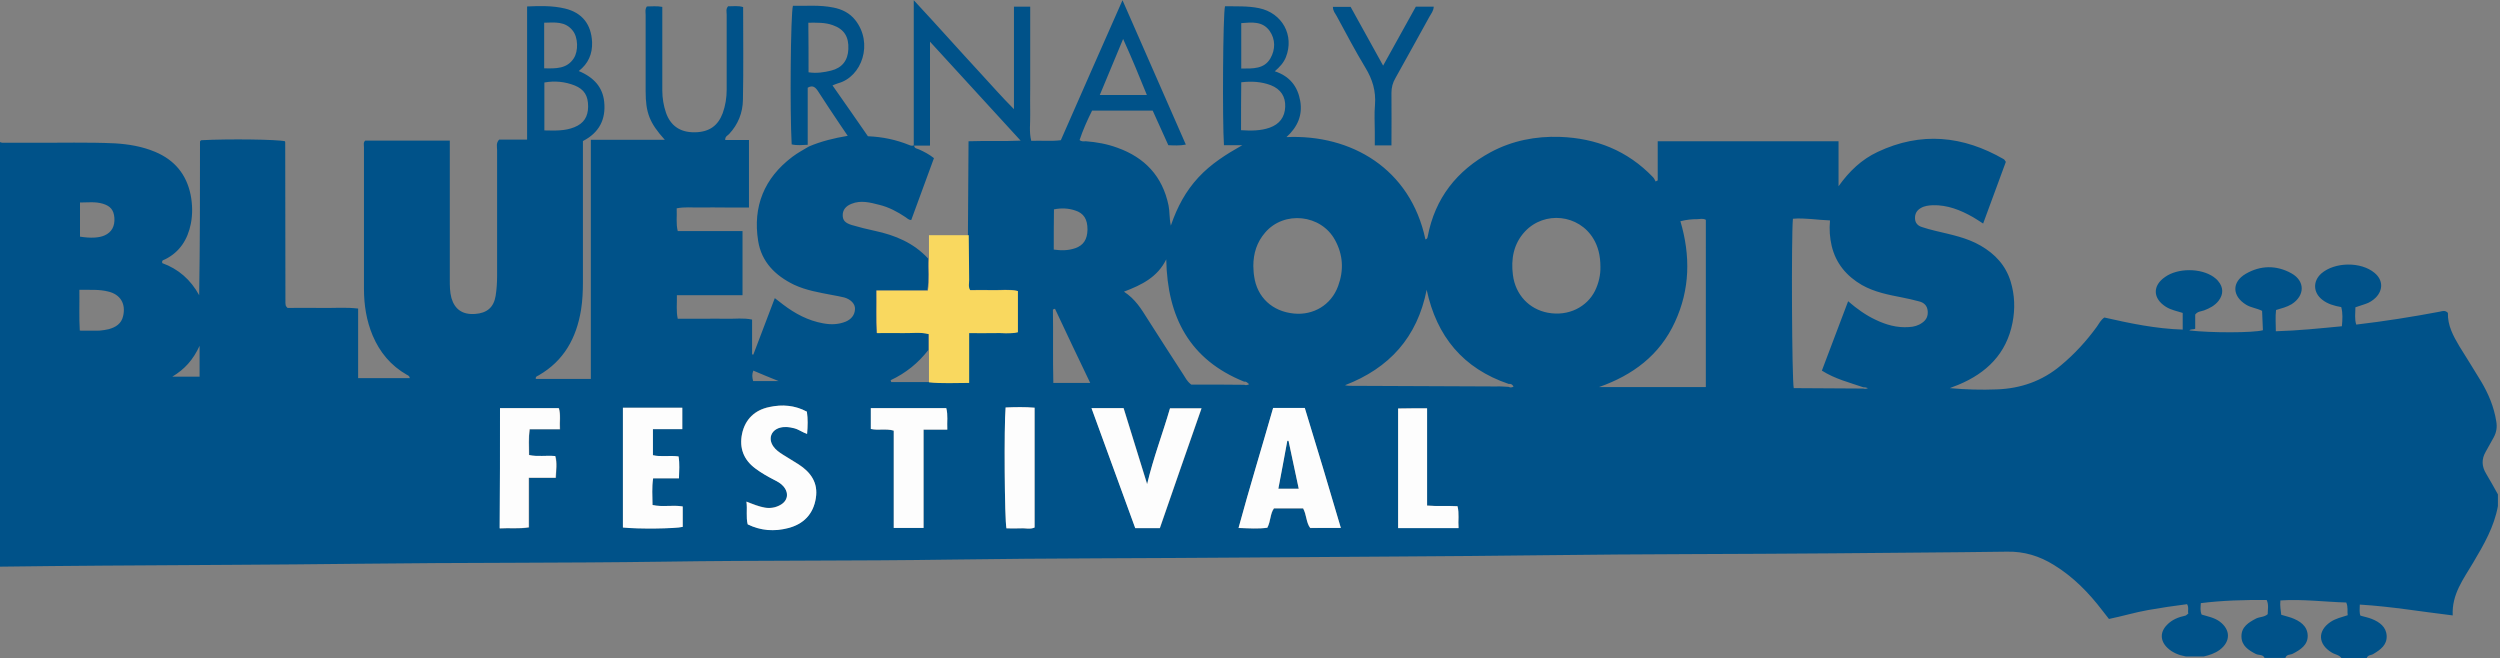 <?xml version="1.0" encoding="utf-8"?>
<!-- Generator: Adobe Illustrator 24.2.1, SVG Export Plug-In . SVG Version: 6.00 Build 0)  -->
<svg version="1.1" id="Layer_1" xmlns="http://www.w3.org/2000/svg" xmlns:xlink="http://www.w3.org/1999/xlink" x="0px" y="0px"
	 width="1200px" height="316px" viewBox="0 0 1200 316" style="enable-background:new 0 0 1200 316;" xml:space="preserve">
<rect x="0" y="0" width="1200" height="316" fill="#808080" stroke="none"/>
<style type="text/css">
	.st0{fill:#005289;}
	.st1{fill:#FDFDFD;}
	.st2{fill:#F9D85F;}
</style>
<g id="main-layer">
	<path class="st0" d="M667.9,69.8c-2.9,0-5.2,0-8,0c0-2.3,0-4.4,0-6.5c0-4.3-0.3-8.7,0.1-13c0.5-6.6-1.2-12.2-4.6-17.8
		c-4.9-8.1-9.3-16.5-13.8-24.8c-0.7-1.3-1.8-2.4-1.8-4.4c2.7,0,5.4,0,8.5,0c5,9,10.1,18.3,15.6,28.2c5.4-9.7,10.5-19,15.7-28.3
		c3,0,5.8,0,8.6,0c-0.1,2-1.2,3.3-2,4.7c-5.5,9.9-10.9,19.8-16.4,29.6c-1.3,2.2-1.9,4.5-1.9,7.1C668,52.9,667.9,61.2,667.9,69.8z"/>
	<path class="st0" d="M623.4,234.6c-3.4,0-6.4,0-9.8,0c1.4-7.7,2.9-15.3,4.3-23c0.2,0,0.4,0,0.6,0
		C620.1,219.2,621.7,226.8,623.4,234.6z"/>
	<g>
		<path class="st0" d="M1112.7,242.6c0.3,0.2,0.5-0.3,0.2-0.7C1112.7,242.1,1111.9,242.1,1112.7,242.6z"/>
		<path class="st0" d="M1152.1,213.9c-1,6.3-0.6,12.6,0.1,18.9c0.3,2.3,0.8,4.6,2.1,6.6c1.5,2.1,3.7,2.2,5.5,0.3
			c1-1,1.4-2.3,1.7-3.5c0.4-2.1,0.7-4.2,1-6.4c0.7-5.7,0.3-11.3-0.7-16.9"/>
		<path class="st0" d="M1013.7,242.6c0.3,0.2,0.5-0.3,0.2-0.7C1013.7,242.1,1012.9,242.1,1013.7,242.6z"/>
		<path class="st0" d="M1193.3,227.3c-2.1-3.5-2.2-6.9-0.2-10.4c1.3-2.3,2.6-4.7,3.9-7c1.3-2.4,1.7-4.9,1.2-7.7
			c-1.1-6.9-3.7-13.1-7.2-19c-3.4-5.7-7-11.3-10.5-17c-3-5-5.7-10.1-5.5-16c-1.3-1.4-2.6-0.9-3.9-0.6c-13.2,2.5-26.5,4.6-40.1,6.2
			c-0.9-2.7-0.4-5.5-0.4-8.3c1.7-0.6,3.3-1.1,4.8-1.6c1.9-0.6,3.6-1.7,5-3.1c3.6-3.7,3.4-8.5-0.6-11.8c-6.5-5.5-19.2-5.3-25.6,0.3
			c-4.1,3.7-3.9,9.1,0.4,12.5c2.6,2.1,5.8,3,9.2,3.6c0.8,3.1,0.6,6,0.3,9.2c-10.5,1-20.9,2.1-31.7,2.4c0-3.6-0.3-6.8,0.1-10.2
			c2.6-0.8,5.2-1.4,7.5-2.8c6.4-4.1,6.5-11.1-0.1-14.8c-7.2-4-14.8-3.9-21.9,0.2c-6.9,4-6.6,10.8,0.2,14.9c2.3,1.4,5,1.6,7.6,2.9
			c0.1,3.1,0.3,6.2,0.4,9.3c-4.4,1.3-25.3,1.3-35.3,0.1c0.7-0.8,1.8-0.3,2.8-0.8c0-2.4,0-4.7,0-6.8c1.2-1.6,2.8-1.5,4.2-2
			c2.7-1,5.2-2.3,7-4.6c2.4-3.1,2.4-6.5-0.2-9.5c-0.6-0.8-1.4-1.4-2.2-2c-6.2-4.3-17.1-4.3-23.2,0c-6.2,4.2-6,10.4,0.4,14.4
			c2.4,1.5,5.2,2,8,2.9c0,2.5,0,5,0,8c-12.9-0.4-25.3-3-37.6-5.8c-1.8,1.2-2.5,2.9-3.6,4.4c-5,6.9-10.7,13.1-17.3,18.6
			c-8.9,7.5-19.3,11.1-30.7,11.5c-7.4,0.3-14.9,0.1-22.6-0.6c1.3-0.6,2.7-1,4.1-1.6c13.5-5.6,23.1-14.9,26-29.8
			c1.3-6.6,1.1-13.3-0.9-19.8c-2.4-7.8-7.5-13.2-14.4-17.2c-6.7-3.9-14.3-5.3-21.7-7.1c-2.3-0.5-4.5-1.2-6.7-1.9
			c-1.8-0.6-3-1.9-3.1-4c-0.1-2.2,0.8-3.9,2.7-5c1.8-1.1,3.8-1.3,5.8-1.4c7-0.2,13.3,2.3,19.3,5.7c1.6,0.9,3,1.9,4.9,3.1
			c3.7-10.1,7.3-19.9,10.9-29.6c-0.4-0.5-0.6-1.1-1-1.3c-19.6-11.3-39.7-13.3-60.5-3.5c-7.7,3.6-13.7,9.3-18.8,16.5
			c0-7.2,0-14.3,0-21.6c-29.1,0-57.7,0-86.8,0c0,6.4,0,12.6,0,18.8c-0.3,0.2-0.7,0.3-1,0.5c-0.4-0.7-0.7-1.5-1.3-2.1
			c-12.2-12.7-27.3-18.7-44.6-19.3c-11.7-0.4-22.9,1.8-33.2,7.3c-16.3,8.8-26.8,22.1-30.3,40.5c-0.1,0.6-0.3,1.3-1.1,1.4
			c-7.2-34-35.7-50.5-66.7-49.1c5.4-4.9,7.8-10.6,6.6-17.4s-4.9-11.8-12.2-14.2c2.3-2,4.2-4,5.3-6.7c4.2-10.5-1.7-21.3-12.9-23.6
			C598.9,2.8,593.4,3.1,588,3c-1,3.9-1.3,55.2-0.5,66.7c2.9,0,5.9,0,8.8,0c-7.8,4.4-15.1,9-21.1,15.5s-10.1,14-13.2,23.1
			c-0.8-3.9-0.5-6.8-1.1-9.7c-2.9-14-11.4-23-24.6-27.7c-4.9-1.8-9.9-2.7-15.1-3.1c-0.9,0-2,0.3-3-0.6c1.6-4.8,3.7-9.5,6-14.1
			c9.7,0,19.1,0,29.1,0c2.4,5.3,4.9,10.9,7.5,16.6c2.7,0.1,5.3,0.3,8.4-0.3c-10.1-23-20.1-45.8-30.4-69.3
			C528.7,22.9,519,45,509.2,67.3c-4.7,0.6-9.3,0.1-14.2,0.3c-1.1-4.3-0.4-8.6-0.5-12.8c-0.1-4.3,0-8.7,0-13c0-4.2,0-8.3,0-12.5
			c0-4.3,0-8.7,0-13s0-8.6,0-13.1c-2.7,0-5.1,0-7.8,0c0,16.2,0,32.1,0,49.2c-6.1-6.1-11.1-11.9-16.3-17.5
			c-5.2-5.6-10.3-11.3-15.5-17c-5.2-5.8-10.5-11.5-16.3-17.8c0,23.8,0,46.7,0,69.7c-0.7,0.3-1.6,0.1-2.2-0.2
			c-6.2-2.5-12.6-3.9-19.8-4.2c-5.5-8-11.2-16.1-17-24.4c1.1-0.4,1.8-0.8,2.6-1c11.6-3.1,17.1-19.3,8.3-30.4
			c-2.7-3.4-6.4-5.2-10.6-6c-6.4-1.3-12.9-0.7-19.3-0.8c-1.1,3.8-1.5,50.6-0.6,66.5c2.5,0.6,5.1,0.3,7.7,0.2c0-9.1,0-18.2,0-27.4
			c2.4-1.4,3.7-0.2,4.9,1.6c3.5,5.5,7.1,10.8,10.7,16.2c1.1,1.6,2.2,3.2,3.6,5.3c-6.6,1.1-12.7,2.6-18.6,5.1c-2.7,1.6-5.5,3.1-8,5
			c-13.5,10.2-19,23.8-16.4,40.3c1.6,10.1,8.2,16.7,17.3,21.1c5.8,2.7,12,3.7,18.2,4.9c2,0.4,4,0.7,5.9,1.2c3.1,0.9,5.2,3.1,5.1,5.5
			c-0.1,3-1.9,5-4.5,6.1c-3.5,1.4-7.1,1.5-10.8,0.8c-7.2-1.3-13.4-4.6-19.2-9c-1.2-0.9-2.4-1.9-4-3.1c-3.5,9.2-6.9,18.2-10.3,27.1
			c-0.2,0-0.4-0.1-0.6-0.1c0-5.5,0-11,0-16.7c-4.2-0.9-8.2-0.3-12.1-0.4c-3.8-0.1-7.7,0-11.5,0c-4,0-8,0-12.1,0
			c-0.8-3.8-0.3-7.4-0.4-11.3c10.7,0,20.9,0,31.5,0c0-10.4,0-20.4,0-30.8c-10.4,0-20.7,0-31.1,0c-0.9-3.7-0.3-7.1-0.5-10.9
			c4-0.8,7.8-0.3,11.5-0.4c3.8-0.1,7.7,0,11.5,0s7.6,0,11.7,0c0-10.9,0-21.5,0-32.4c-3.8,0-7.6,0-11.4,0c-0.1-1.8,1.2-2.1,1.9-2.9
			c4.3-4.6,6.5-10.2,6.6-16.3c0.3-14.8,0.1-29.6,0.1-44.6c-2.5-0.8-4.9-0.3-7.2-0.4c-1.2,1.3-0.7,2.7-0.7,4c0,12,0,24,0,36
			c0,3.9-0.6,7.7-1.9,11.3c-2.2,5.9-6.3,9.1-13.4,9.2c-7.3,0.1-11.7-3.4-13.8-9.3c-1.2-3.5-1.8-7.1-1.8-10.8c0-11.7,0-23.3,0-35
			c0-1.6,0-3.3,0-5.1c-2.7-0.5-5.1-0.2-7.4-0.2c-1,1.4-0.6,2.8-0.6,4.1c0,12.2,0,24.3,0,36.5c0,10.5,1.9,15.3,9.2,23.4
			c-11.9,0-23.5,0-35.5,0c0,38.5,0,76.5,0,114.8c-9.1,0-17.8,0-26.4,0c-0.3-1.2,0.8-1.4,1.3-1.7c12.2-7,18.2-18,20.4-31.5
			c0.7-4.4,0.9-8.9,0.9-13.4c0-20.8,0-41.7,0-62.5c0-1.7,0-3.3,0-5.1c7.8-4,11.1-10.4,10.2-18.9c-0.7-6.7-4.7-11.6-12.2-14.7
			c4.6-3.6,6.6-8.2,6.4-13.9c-0.4-8.5-4.7-14.1-13-16.1c-5.9-1.4-11.8-1.3-18.2-1c0,21.4,0,42.5,0,63.9c-4.8,0-9.2,0-13.4,0
			c-1.6,1.7-1,3.4-1,5c0,20.2,0,40.3,0,60.5c0,3.2-0.2,6.4-0.7,9.5c-0.9,5.5-4.1,8.3-9.9,8.7c-6,0.4-9.7-2.2-11.3-7.6
			c-0.8-2.9-0.8-5.9-0.8-8.9c0-20.5,0-41,0-61.5c0-1.6,0-3.3,0-5.2c-13.7,0-27.1,0-40.6,0c-1,0.9-0.6,2.1-0.6,3.2
			c0,22.7,0,45.3,0,68c0,7.7,1.2,15.3,4.2,22.4c3.4,8,8.7,14.4,16.4,18.8c0.6,0.3,1.3,0.6,1.4,1.6c-8.2,0-16.3,0-24.8,0
			c0-11.2,0-22.2,0-33.4c-5.9-0.7-11.5-0.2-17.1-0.3c-5.7-0.1-11.3,0-16.8,0c-0.3-0.4-0.4-0.5-0.5-0.6s-0.3-0.3-0.3-0.4
			c-0.1-0.5-0.2-1-0.2-1.5c0-25.7-0.1-51.3-0.1-77c0-0.2-0.1-0.3-0.1-0.5c-3.7-0.9-27-1.2-40.2-0.5c-0.2,0.1-0.3,0.2-0.4,0.3
			C96.1,67.7,96,67.9,96,68c0,24.5,0,49-0.4,73.7c-4.1-7.5-10-12.6-17.7-15.4c-0.4-1.4,0.6-1.5,1.3-1.8c7.1-3.5,10.9-9.6,12.4-17.1
			c0.9-4.6,0.8-9.3-0.1-13.9c-2-9.8-7.7-16.7-17-20.6c-6.2-2.6-12.7-3.7-19.4-4.1c-13-0.6-26-0.2-39-0.3c-4.5,0-9,0-13.5,0
			c-1,0-2,0.2-2.9-0.5c0,68,0,136,0,204c16.7-0.2,33.3-0.4,50-0.5c40.9-0.3,81.7-0.4,122.5-0.9c48.9-0.6,97.7-0.3,146.5-1
			c45.9-0.7,91.7-0.3,137.5-1c47.9-0.7,95.7-0.6,143.5-1c47.4-0.4,94.7-0.5,142-1.1c46-0.6,92-0.5,138-0.9
			c27.9-0.3,55.7-0.4,83.5-0.8c8.4-0.2,15.8,2.1,22.7,6.4c9.3,5.7,16.7,13.3,23.2,21.8c1,1.3,2,2.6,3.2,4.1
			c6.4-1.3,12.6-3.2,18.9-4.3c6.2-1.1,12.4-2,18.6-2.8c1,1.7,0.2,3.2,0.6,4.5c-0.6,0.4-1,0.9-1.4,1c-3.3,0.7-6.4,1.9-8.8,4.4
			c-3.4,3.4-3.4,7.6,0.1,11c2.5,2.4,5.6,3.6,8.9,4.2c2.9,0,5.7,0,8.6,0c2.7-0.6,5.4-1.5,7.7-3.2c5.3-4,5.2-9.7-0.1-13.6
			c-2.6-1.9-5.7-2.4-8.6-3.3c-0.8-1.8-0.5-3.5-0.4-5.5c10.4-1.3,20.9-1.6,31.6-1.5c1.1,2.3,0.5,4.5,0.5,6.8
			c-1.7,1.5-3.8,1.2-5.6,2.1c-3.6,1.9-7.1,4-7,8.7c0.1,4.4,3.4,6.5,6.9,8.3c1.4,0.7,3.4,0.1,4.2,1.9c3.3,0,6.7,0,10,0
			c0.5-1.8,2.3-1.4,3.5-2c3.7-1.9,7.3-4.2,7.2-8.7c-0.1-4.7-3.8-7.1-7.9-8.6c-1.5-0.5-3.1-0.9-4.8-1.4c-0.2-2.2-0.7-4.3-0.4-6.9
			c10.6-0.7,21.1,0.7,31.6,1c1,2.3,0.4,4.2,0.7,6.1c-3.1,1-5.8,1.6-8.2,3.2c-6.4,4.3-6.1,10.7,0.5,14.7c1.6,1,3.7,1.1,4.8,2.8
			c4,0,8,0,12,0c0.5-1.8,2.3-1.4,3.2-2.1c3.4-2,6.6-4.3,6.4-8.7c-0.2-4.3-3.4-6.6-7.1-8.1c-1.7-0.7-3.5-1-5.5-1.6
			c-0.6-1.5-0.3-3.3-0.3-5.3c15,0.9,29.5,3.4,44.6,5.2c-0.5-10.2,5.2-17.5,9.8-25.3c5.1-8.6,10.1-17.2,11.9-27.2c0-1.9,0-3.7,0-5.6
			C1197.1,233.9,1195.3,230.6,1193.3,227.3z M539.1,18.7c4.2,9.2,7.7,17.8,11.4,26.9c-7.7,0-14.8,0-22.6,0
			C531.6,36.7,535.2,28.1,539.1,18.7z M388.1,34.7c0-8,0-15.8-0.1-23.8c4.1,0,8-0.2,11.8,1.2c5.4,1.9,7.7,5.6,7.4,11.5
			c-0.2,5.4-3,9-8.3,10.3C395.6,34.7,392.1,35.3,388.1,34.7z M282.3,51.1c0,4.9-2.1,8.2-6.7,10c-4.5,1.8-9.1,1.6-14.3,1.5
			c0-7.8,0-15.2,0-23c5-0.9,9.9-0.4,14.5,1.4C280.5,42.9,282.3,46,282.3,51.1z M261.2,10.9c5.1-0.1,10.1-0.8,13.7,3.8
			c2.6,3.2,2.8,9.8,0.5,13.3c-3.3,5.1-8.6,4.9-14.2,4.8C261.2,25.3,261.2,18.3,261.2,10.9z M38.4,97.2c3.8,0,7.4-0.5,11,0.6
			s5.2,3,5.5,6.7c0.3,4.1-1.3,7-4.7,8.5c-2.7,1.2-6.6,1.4-11.8,0.6C38.4,108.3,38.4,102.9,38.4,97.2z M59.1,151.7
			c-0.8,3.7-3.6,5.4-6.9,6.3c-1.4,0.3-2.9,0.6-4.4,0.7c-3,0.1-6,0-9.5,0c-0.4-6.4-0.1-12.7-0.2-19.6c5.2,0.1,9.6-0.3,14.1,0.9
			C57.7,141.4,60.5,145.7,59.1,151.7z M95.8,180.8c-4.2,0-8.2,0-13.1,0c6-3.6,10-8.1,13.1-14.8C95.8,171.7,95.8,176.2,95.8,180.8z
			 M254.1,218.5c4.1,0.9,8.3,0,12.6,0.5c0.9,3.2,0.4,6.6,0.2,10.4c-4.3,0-8.4,0-12.9,0c0,8.1,0,15.9,0,23.8c-4.8,0.8-9.3,0.2-14,0.5
			c0-19.5,0-38.5,0-57.8c9.4,0,18.7,0,28.4,0.1c0.9,3.2,0.2,6.5,0.5,10.1c-5,0-9.6,0-14.5,0C253.7,210.4,254.1,214.3,254.1,218.5z
			 M327.7,252.9c-3.6,0.8-21.5,1-28.7,0.3c0-19.2,0-38.2,0-57.5c9.5,0,18.9,0,28.5,0c0,3.4,0,6.6,0,10.3c-4.7,0-9.2,0-14.1,0
			c0,4.3,0,8.3,0,12.5c3.9,1,8,0.1,12.3,0.6c0.6,3.4,0.2,6.8,0.2,10.5c-4.3,0-8.2,0-12.4,0c-0.7,4.4-0.3,8.5-0.3,12.8
			c4.8,1.1,9.6-0.2,14.5,0.7C327.7,246.4,327.7,249.7,327.7,252.9z M361.6,177.9c3.7,1.6,7.4,3.1,12.1,5c-4.7,0-8.3,0-12.2,0
			C361,181,360.9,179.6,361.6,177.9z M391.6,239c-1.2,7.7-5.9,12.5-13.3,14.4c-6.5,1.7-13.1,1.3-19.4-1.8c-0.9-3.5-0.1-6.9-0.6-10.9
			c3.3,1.3,6,2.4,8.9,2.9c2.5,0.4,5,0,7.2-1.2c3.9-2,4.5-5.9,1.6-9.1c-1.3-1.4-2.9-2.3-4.5-3.1c-3.1-1.6-6.1-3.3-8.9-5.4
			c-5.7-4.2-7.8-9.9-6.4-16.7c1.5-7.1,6.2-11.4,13.1-12.8c6.1-1.2,12.2-0.7,18,2.3c0.6,3.5,0.5,6.9,0.1,10.6c-2.3-0.8-4-2.1-6.1-2.7
			c-2.3-0.7-4.6-0.9-6.9-0.3c-4.3,1.2-5.8,5.3-3.2,9c1.1,1.7,2.8,2.8,4.5,3.9c2.5,1.6,5.1,3.1,7.6,4.7
			C389.2,226.6,392.7,231.7,391.6,239z M454.7,206.2c-3.9,0-7.5,0-11.4,0c0,15.9,0,31.3,0,47.2c-5.1,0-9.5,0-14.3,0
			c0-15.7,0-31.1,0-46.7c-3.7-1.1-7.4,0-11-0.8c0-3.4,0-6.6,0-10c12.2,0,24.1,0,36.2,0C455.1,199.2,454.5,202.5,454.7,206.2z
			 M476.6,159.8c-3.7,0.1-7.5,0-11.8,0c0,8.1,0,15.9,0,23.9c-6.8,0-13,0.4-19.3-0.3c-5.9,0-11.8,0-17.7,0c-0.1-0.3-0.2-0.6-0.3-0.9
			c7.3-3.4,13.3-8.3,18.1-14.5c0-2.5,0-5,0-7.7c-4.2-1.1-8.3-0.4-12.4-0.5c-4-0.1-7.9,0-12.5,0c-0.4-6.8-0.1-13.5-0.2-20.4
			c8.3,0,16.2,0,24.6,0c0.9-5.1,0.2-10.3,0.4-15.3c-6.9-7.5-15.8-11.2-25.6-13.3c-3.7-0.8-7.4-1.7-11.1-2.8c-3.2-1-4.3-2.3-4.3-4.7
			c0-2.5,1.4-4.4,4.3-5.5c4.4-1.8,8.9-0.6,13.2,0.5c4.6,1.1,8.7,3.3,12.6,5.9c0.8,0.5,1.5,1.4,2.8,1.4c3.6-9.8,7.3-19.8,10.9-29.7
			c-2.4-1.9-4.8-3.1-7.2-4.2c-0.9-0.4-2.2-0.4-2.3-1.8c2.4,0,4.9,0,7.6,0c0-16.5,0-32.6,0-49.9c14.8,16.2,28.9,31.5,43.5,47.5
			c-8.6,0.4-16.6,0-25,0.3c-0.1,15.1-0.2,30.1-0.3,45c0,7.2,0.1,14.4,0.2,21.5c0,1.6-0.6,3.3,0.5,4.9c3.8,0,7.5-0.1,11.3,0
			s7.6-0.5,11.6,0.4c0,6.6,0,13.1,0,19.8C484.5,160.4,480.5,159.7,476.6,159.8z M496.6,253.2c-2.1,1-4.4,0.3-6.7,0.4
			c-2.3,0.1-4.6,0-6.8,0c-0.9-3.9-1.2-49.4-0.4-58c4.7-0.2,9.1-0.2,13.9,0.1C496.6,214.9,496.6,234,496.6,253.2z M595.8,11.1
			c5.1-0.4,10.2-1,13.6,3.7c2.9,4.1,2.8,9,0.4,13.2c-3,5.2-8.4,4.9-14,4.9C595.8,25.3,595.8,18.3,595.8,11.1z M595.7,62.5
			c0-7.9,0-15.3,0.1-23c5-0.6,9.7-0.3,14.2,1.4c4.8,1.9,7.1,5.5,6.9,10.4c-0.2,4.9-2.7,8.3-7.5,10C605.1,62.8,600.6,62.8,595.7,62.5
			z M505.9,100.5c3.4-0.7,6.8-0.6,10.1,0.5c4.2,1.3,6,4.2,6,9.2c-0.1,4.7-1.9,7.5-5.8,8.9c-3.4,1.2-6.8,1.2-10.4,0.7
			C505.8,113.3,505.8,107,505.9,100.5z M505.6,183.8c-0.3-11.8,0-23.5-0.2-35.2c0.3-0.2,0.7-0.3,1-0.4c5.5,11.8,11.1,23.5,16.9,35.6
			C517.4,183.8,511.8,183.8,505.6,183.8z M556.8,253.5c-4.1,0-7.7,0-11.8,0c-7-19-13.9-38.1-21-57.6c5.2,0,10,0,15.4,0
			c3.7,11.9,7.4,23.9,11.3,36.5c2.9-12.6,7.4-24.3,10.9-36.4c5.2,0,9.8,0,15.2,0C570,215.4,563.4,234.4,556.8,253.5z M571.8,184.6
			c-2.1-1.6-2.8-3.3-3.8-4.8c-5.8-9-11.6-17.9-17.3-26.9c-2.9-4.6-5.7-9.3-11.2-12.9c8.7-3.3,16.1-7,20.3-15.5
			c0.5,27.8,11.3,48.2,37.4,58.7c1.2-0.2,1.6,0.7,2.4,1.2c-0.9,0.5-1.6,0.6-2.4,0.3c-4.3,0-8.7-0.1-13-0.1S575.6,184.6,571.8,184.6z
			 M628.9,253.5c-2-2.7-1.7-6.3-3.4-9.4c-4.5,0-9.1,0-14,0c-1.8,2.6-1.5,6.2-3.2,9.3c-4.3,0.5-8.7,0.2-13.8,0.1
			c5.3-19.5,11.2-38.4,16.6-57.6c5.1,0,9.9,0,15.2,0c5.8,18.9,11.6,38,17.3,57.5C638.3,253.4,633.7,253.4,628.9,253.5z M642.3,137.3
			c-3.4,9.3-12.1,14.1-21.2,13.2c-10.5-1-17.7-7.9-19.1-17.8c-0.3-1.7-0.3-3.3-0.4-5c0-6.1,1.7-11.5,5.7-16.1
			c9.1-10.6,26.8-8.7,33.5,3.6C644.7,122.3,645.1,129.7,642.3,137.3z M671.1,253.4c0-19.1,0-38.1,0-57.4c4.5,0,8.9,0,13.9,0
			c0,8,0,15.6,0,23.2c0,7.6,0,15.3,0,23.4c4.9,0.5,9.7,0.1,14.6,0.3c0.9,3.5,0.2,6.9,0.5,10.5C690.2,253.4,680.8,253.4,671.1,253.4z
			 M724.2,185.7c-2-0.1-4-0.3-6.1-0.2c-23.1-0.1-46.3-0.2-69.4-0.3c-1,0-2,0-3.1-0.3c21.3-8.2,34.7-23,39.2-45.8
			c4.8,22.4,17.5,37.8,39.4,45.2c1.1-0.2,1.8,0.3,2.3,1.3C725.8,185.9,725,186.2,724.2,185.7z M742.9,150.1
			c-8.9-1.7-15.5-8.6-16.7-18.1c-1-7.7,0.3-15,5.8-20.9c9.4-10,25.9-8.2,32.9,3.6c2.2,3.7,3.3,8,3.3,13.4c0.1,3.8-0.8,7.8-2.6,11.5
			C761.8,147.2,753,152,742.9,150.1z M818.8,185.8c-17.2,0-34.2,0-51.3,0c16.2-5.7,29.2-15.3,36.5-31.3c7.2-15.6,7.5-31.7,2.6-48.3
			c3.1-0.8,5.6-1,8.1-1c1.3,0,2.6-0.5,4.1,0.3C818.8,132.1,818.8,158.8,818.8,185.8z M922.7,154.9c-1.9,1.4-4.1,2-6.5,2.1
			c-5.7,0.4-10.9-1.1-15.9-3.5c-4.7-2.2-8.9-5.2-13.2-8.9c-4.2,11.2-8.4,22.2-12.6,33.3c6.3,4,13.2,5.7,19.9,8
			c0.8,0,1.5,0.1,2.2,0.4c-0.7,0.4-1.5,0.4-2.3,0.2c-11.1-0.1-22.3-0.1-33.3-0.2c-0.9-3.9-1.2-72.7-0.4-81.3
			c5.9-0.5,11.7,0.6,17.8,0.8c-0.4,4.4-0.1,8.3,0.8,12.2c2,8.4,7.1,14.5,14.5,18.8c6,3.4,12.7,4.7,19.4,6c2.7,0.5,5.5,1.2,8.2,1.9
			c2.3,0.6,3.8,2.1,4,4.6C925.5,151.7,924.7,153.5,922.7,154.9z M1073.8,249.1 M1080.8,223.4 M1141.7,198.1"/>
		<path class="st0" d="M1053.2,232.8c0.3,2.3,0.8,4.6,2.1,6.6c1.5,2.1,3.7,2.2,5.5,0.3c1-1,1.4-2.3,1.7-3.5c0.4-2.1,0.7-4.2,1-6.4
			c0.7-5.7,0.3-11.3-0.7-16.9c-0.5-2.7-1.2-5.7-4.9-6.6"/>
	</g>
</g>
<g id="background-layer">
	<path class="st1" d="M643.6,253.4c-5.3,0-9.9,0-14.7,0c-2-2.7-1.7-6.3-3.4-9.4c-4.5,0-9.1,0-14,0c-1.9,2.5-1.5,6.1-3.2,9.3
		c-4.3,0.6-8.7,0.3-13.8,0.1c5.3-19.5,11.1-38.4,16.6-57.6c5.1,0,9.9,0,15.2,0C632.1,214.8,637.9,233.9,643.6,253.4z M623.4,234.6
		c-1.7-7.9-3.3-15.4-4.9-23c-0.2,0-0.4,0-0.6,0c-1.4,7.6-2.8,15.3-4.3,23C617,234.6,620,234.6,623.4,234.6z"/>
	<path class="st1" d="M561.6,196c5.2,0,9.8,0,15.1,0c-6.8,19.4-13.4,38.4-20,57.5c-4,0-7.7,0-11.8,0c-6.9-19-13.9-38.1-21-57.6
		c5.2,0,10,0,15.4,0c3.7,12,7.4,23.9,11.3,36.5C553.6,219.7,558.1,208.1,561.6,196z"/>
	<path class="st1" d="M299,253.2c0-19.3,0-38.2,0-57.5c9.5,0,18.9,0,28.5,0c0,3.4,0,6.6,0,10.3c-4.7,0-9.2,0-14.1,0
		c0,4.3,0,8.2,0,12.5c3.8,0.9,8,0,12.3,0.6c0.6,3.5,0.3,6.8,0.2,10.5c-4.3,0-8.2,0-12.4,0c-0.7,4.4-0.3,8.5-0.3,12.8
		c4.8,1.1,9.6-0.1,14.5,0.7c0,3.3,0,6.6,0,9.8C324.1,253.8,306.1,254,299,253.2z"/>
	<path class="st1" d="M387.3,197.6c0.5,3.5,0.4,6.9,0.1,10.7c-2.3-0.8-4.1-2.2-6.1-2.7c-2.3-0.6-4.6-0.9-6.9-0.3
		c-4.3,1.2-5.8,5.3-3.2,9c1.2,1.7,2.8,2.8,4.5,3.9c2.5,1.6,5.1,3.1,7.6,4.7c5.9,3.8,9.5,8.9,8.3,16.2c-1.2,7.7-5.9,12.5-13.3,14.4
		c-6.6,1.7-13.1,1.3-19.4-1.8c-0.9-3.5-0.1-7-0.6-10.9c3.3,1.3,6,2.4,8.9,2.9c2.6,0.4,5,0,7.2-1.2c3.8-2,4.4-5.9,1.6-9.1
		c-1.2-1.4-2.9-2.3-4.5-3.1c-3.1-1.6-6.1-3.3-8.9-5.4c-5.7-4.2-7.8-9.9-6.4-16.7c1.5-7,6.2-11.4,13.1-12.8
		C375.5,194,381.6,194.5,387.3,197.6z"/>
	<path class="st1" d="M240,195.9c9.4,0,18.7,0,28.2,0c1,3.2,0.3,6.4,0.5,10.1c-4.9,0-9.5,0-14.5,0c-0.6,4.3-0.3,8.2-0.3,12.4
		c4.1,0.9,8.3,0.1,12.6,0.5c0.9,3.3,0.4,6.7,0.2,10.4c-4.3,0-8.4,0-12.9,0c0,8.1,0,15.9,0,23.8c-4.8,0.8-9.2,0.2-14,0.5
		C240,234.2,240,215.2,240,195.9z"/>
	<path class="st1" d="M443.3,253.4c-5.1,0-9.6,0-14.3,0c0-15.7,0-31.1,0-46.7c-3.7-1.1-7.4,0-11-0.8c0-3.4,0-6.7,0-10
		c12.2,0,24.1,0,36.2,0c0.9,3.3,0.3,6.5,0.5,10.3c-3.9,0-7.5,0-11.4,0C443.3,222.1,443.3,237.5,443.3,253.4z"/>
	<path class="st1" d="M685,196c0,8,0,15.6,0,23.3s0,15.3,0,23.4c4.9,0.4,9.6,0,14.6,0.3c0.9,3.5,0.2,6.9,0.5,10.5
		c-9.9,0-19.3,0-29,0c0-19.1,0-38.2,0-57.4C675.6,196,680,196,685,196z"/>
	<path class="st1" d="M482.7,195.6c4.7-0.2,9.2-0.3,13.9,0.1c0,19.2,0,38.3,0,57.5c-2.1,1-4.4,0.2-6.7,0.4c-2.3,0.1-4.6,0-6.8,0
		C482.2,249.8,481.9,204.3,482.7,195.6z"/>
</g>
<g id="cross-layer">
	<path class="st2" d="M445.9,124.2c0-3.6,0-7.2,0-11.3c6.7,0,12.9,0,19.1,0c0.1,7.2,0.1,14.3,0.2,21.5c0,1.6-0.5,3.3,0.5,4.9
		c3.8,0,7.6-0.1,11.3,0c3.8,0.1,7.6-0.5,11.6,0.4c0,6.6,0,13,0,19.8c-3.8,0.9-7.7,0.2-11.6,0.4c-3.8,0.1-7.6,0-11.8,0
		c0,8.1,0,15.8,0,23.9c-6.7,0-13,0.4-19.3-0.3c0-5.1,0-10.3,0-15.4c0-2.5,0-5,0-7.7c-4.2-1.1-8.3-0.4-12.4-0.5c-4-0.1-7.9,0-12.5,0
		c-0.4-6.8-0.1-13.5-0.2-20.4c8.4,0,16.3,0,24.6,0C446.3,134.4,445.6,129.3,445.9,124.2z"/>
</g>
</svg>
